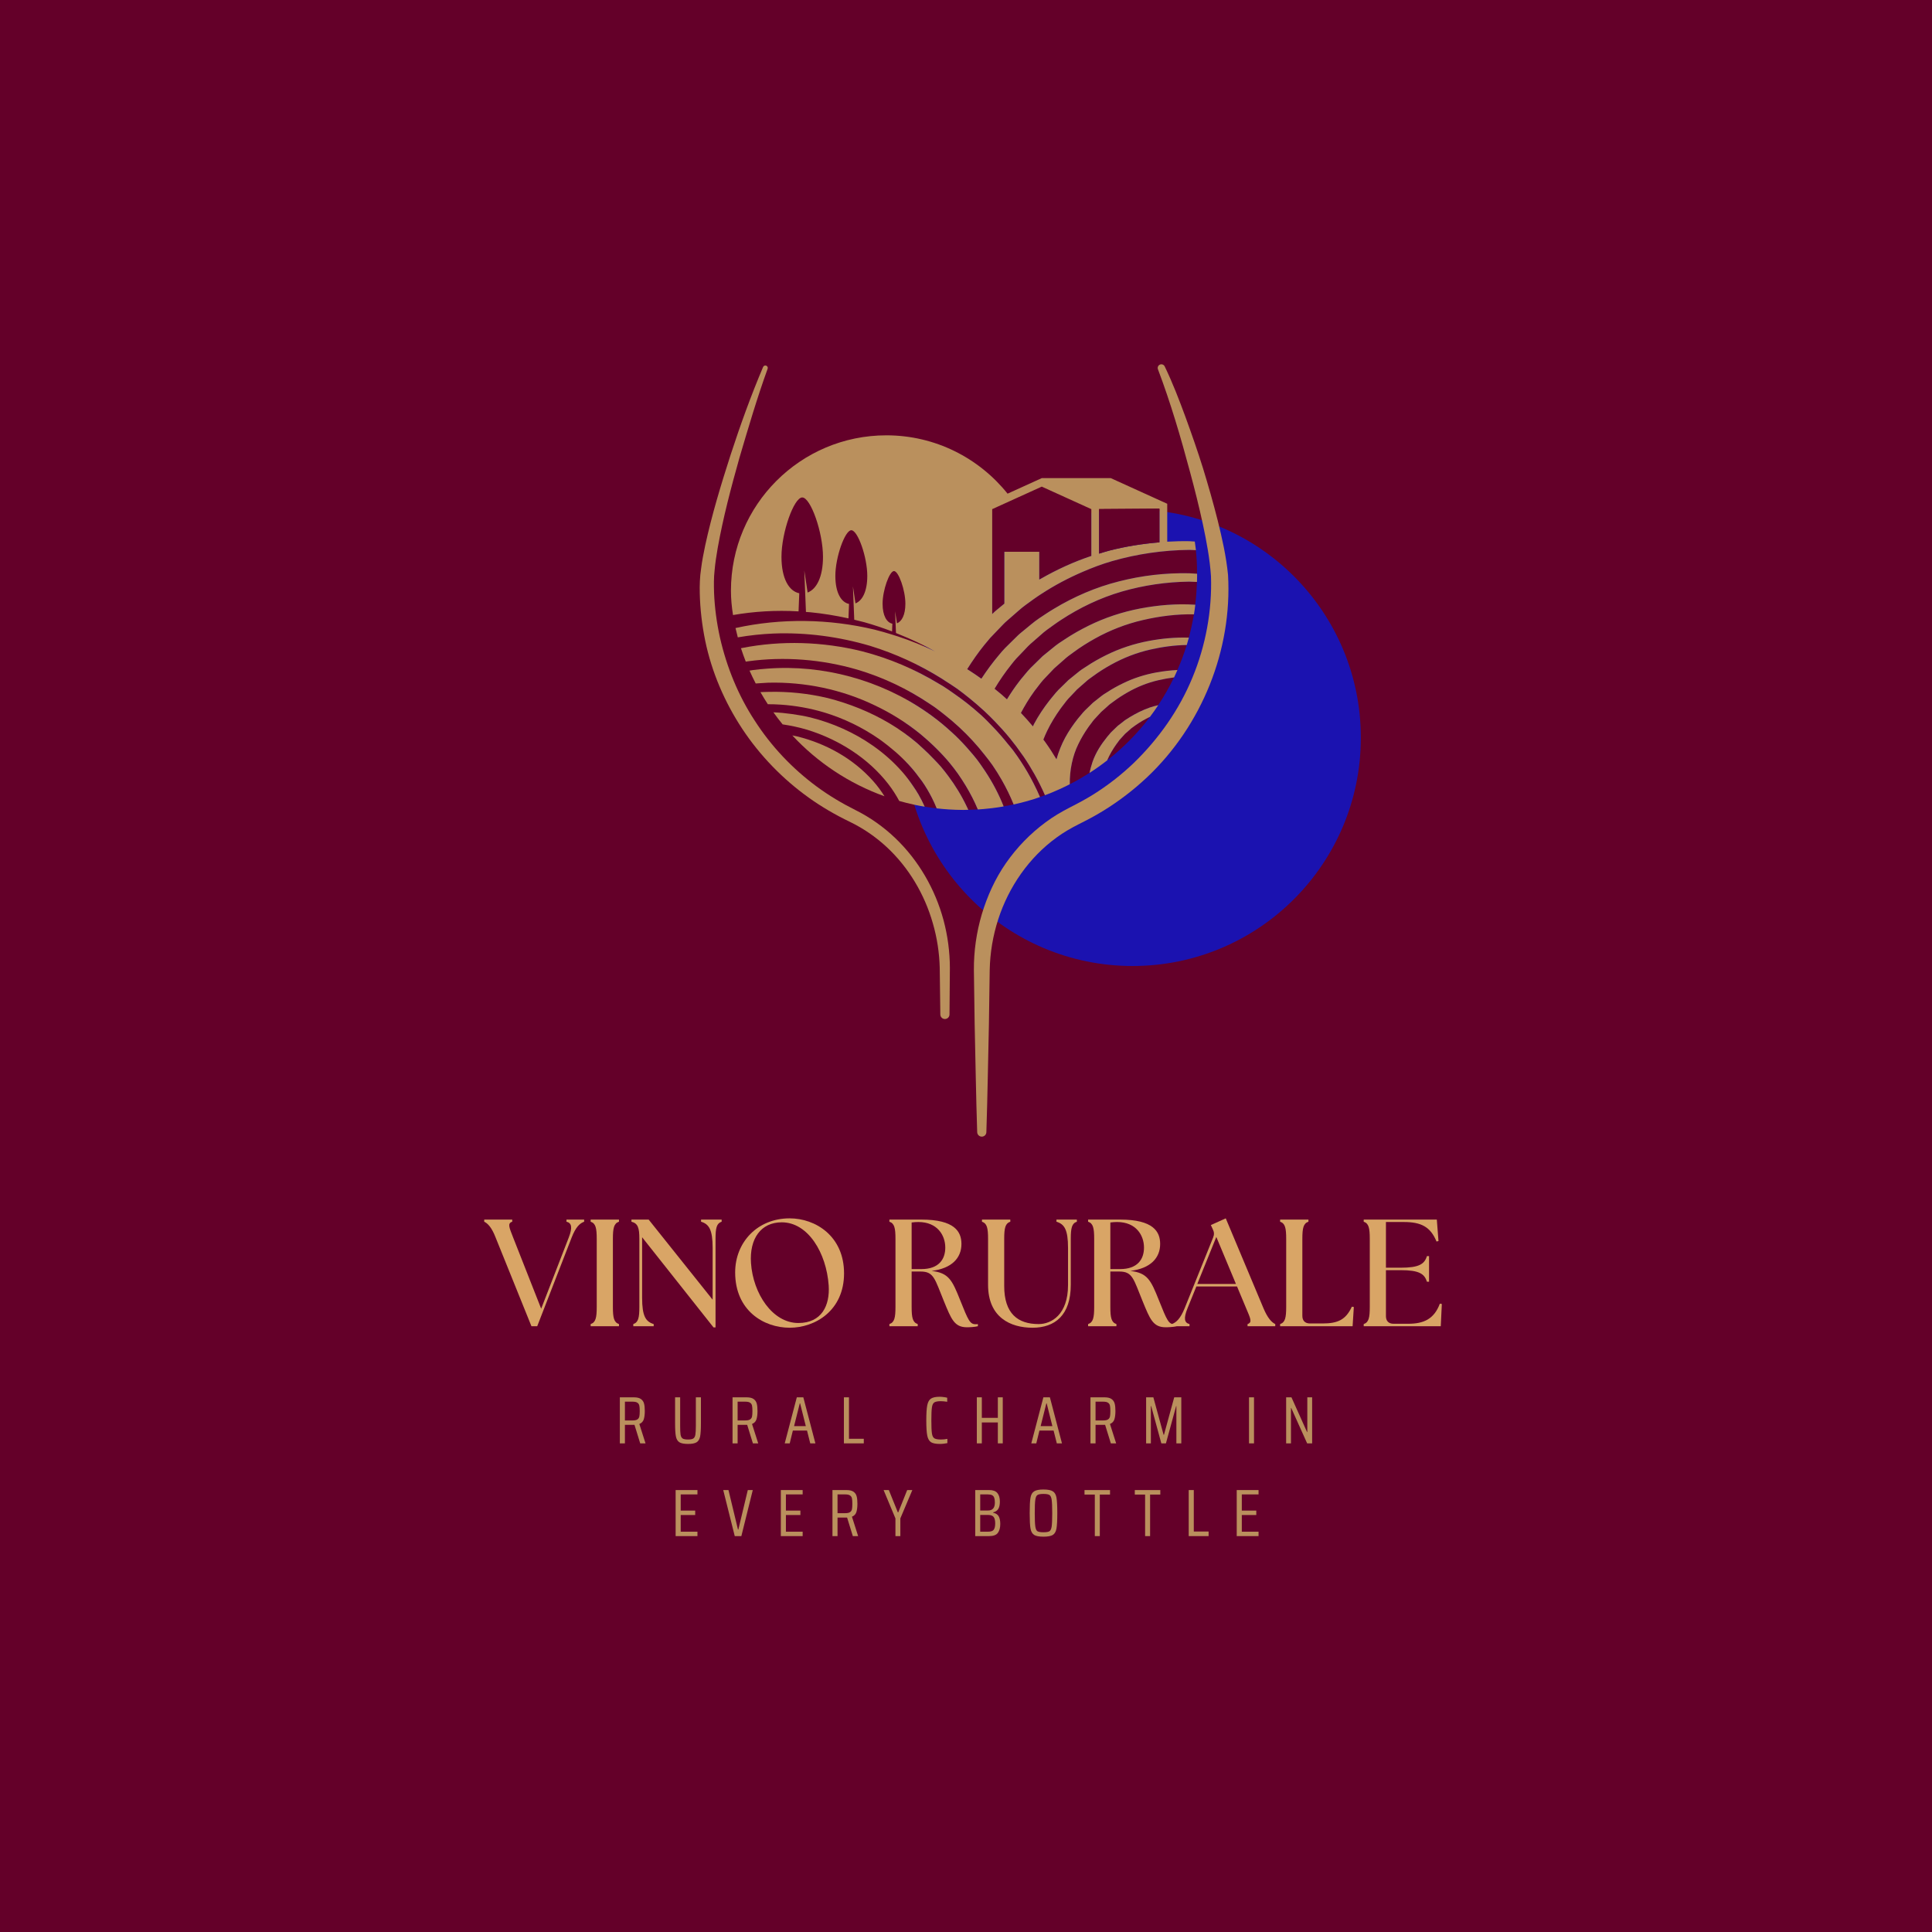<svg xmlns="http://www.w3.org/2000/svg" xmlns:xlink="http://www.w3.org/1999/xlink" width="500" zoomAndPan="magnify" viewBox="0 0 375 375" height="500" preserveAspectRatio="xMidYMid meet" version="1.0"><defs><g/><clipPath id="f4517a363f"><path d="M 175.523 98.887 L 264.137 98.887 L 264.137 187.5 L 175.523 187.5 Z M 175.523 98.887 " clip-rule="nonzero"/></clipPath><clipPath id="1676eb730e"><path d="M 219.828 98.887 C 195.359 98.887 175.523 118.723 175.523 143.191 C 175.523 167.664 195.359 187.5 219.828 187.5 C 244.301 187.5 264.137 167.664 264.137 143.191 C 264.137 118.723 244.301 98.887 219.828 98.887 " clip-rule="nonzero"/></clipPath><clipPath id="26bc005ba9"><path d="M 189 70.621 L 239 70.621 L 239 220.621 L 189 220.621 Z M 189 70.621 " clip-rule="nonzero"/></clipPath><clipPath id="ae071a75dc"><path d="M 135.75 70.621 L 185 70.621 L 185 198 L 135.75 198 Z M 135.75 70.621 " clip-rule="nonzero"/></clipPath></defs><rect x="-37.5" width="450" fill="#ffffff" y="-37.5" height="450" fill-opacity="1"/><rect x="-37.5" width="450" fill="#ffffff" y="-37.5" height="450" fill-opacity="1"/><rect x="-37.5" width="450" fill="#640029" y="-37.5" height="450" fill-opacity="1"/><g clip-path="url(#f4517a363f)"><g clip-path="url(#1676eb730e)"><path fill="#1b12b0" d="M 175.523 98.887 L 264.137 98.887 L 264.137 187.5 L 175.523 187.5 Z M 175.523 98.887 " fill-opacity="1" fill-rule="nonzero"/></g></g><path fill="#640029" d="M 194.301 117.695 L 194.949 117.16 L 194.949 107.102 L 201.719 107.102 L 201.719 112.5 C 201.836 112.434 201.953 112.367 202.07 112.305 C 205.176 110.527 208.438 109.031 211.824 107.906 L 211.824 98.824 L 202.207 94.453 L 196.484 97.051 L 192.586 98.824 L 192.586 119.184 L 192.801 118.973 C 193.27 118.512 193.801 118.125 194.301 117.695 Z M 194.301 117.695 " fill-opacity="1" fill-rule="nonzero"/><path fill="#640029" d="M 212.555 123.934 C 211.102 124.742 209.695 125.621 208.359 126.617 L 207.348 127.355 C 207.02 127.602 206.812 127.793 206.465 128.102 L 204.598 129.746 L 202.48 131.98 C 202.195 132.293 201.91 132.668 201.594 133.082 L 201.094 133.727 C 200.938 133.914 200.809 134.113 200.664 134.301 C 199.727 135.598 198.898 136.977 198.148 138.383 C 198.953 139.227 199.727 140.098 200.477 140.992 C 200.555 140.836 200.609 140.676 200.695 140.523 C 201.559 138.918 202.555 137.414 203.668 135.992 C 203.812 135.809 203.957 135.613 204.109 135.441 L 204.5 134.973 C 204.773 134.641 205.074 134.266 205.438 133.895 L 207.297 132.074 L 207.355 132.016 L 207.383 131.996 L 209.023 130.668 C 209.277 130.465 209.637 130.16 209.949 129.953 L 210.863 129.355 C 212.07 128.547 213.355 127.828 214.66 127.176 C 217.273 125.871 220.098 124.953 222.941 124.414 C 225.52 123.926 228.117 123.684 230.746 123.77 C 231.148 122.289 231.48 120.777 231.734 119.242 C 228.43 119.172 225.059 119.598 221.828 120.348 C 218.562 121.109 215.461 122.316 212.555 123.934 Z M 212.555 123.934 " fill-opacity="1" fill-rule="nonzero"/><path fill="#640029" d="M 217.746 114.824 C 213.535 116.043 209.551 117.957 205.898 120.355 C 205.434 120.664 205.008 120.945 204.562 121.273 L 203.207 122.25 C 202.766 122.574 202.422 122.867 202 123.242 L 200.758 124.332 C 200.676 124.406 200.586 124.48 200.5 124.555 C 200.172 124.84 199.836 125.121 199.531 125.434 L 198.391 126.633 L 197.266 127.812 C 196.934 128.172 196.613 128.574 196.277 129.008 C 195.078 130.5 194.008 132.07 193.035 133.688 C 193.5 134.062 193.965 134.438 194.418 134.828 C 194.762 135.125 195.098 135.438 195.438 135.742 C 196.191 134.516 196.992 133.32 197.875 132.188 C 198.059 131.965 198.227 131.727 198.414 131.52 L 198.895 130.941 C 199.23 130.535 199.598 130.09 200.035 129.641 L 202.301 127.418 L 202.375 127.344 L 202.41 127.316 L 204.402 125.703 C 204.711 125.453 205.156 125.09 205.531 124.84 L 206.641 124.105 C 208.113 123.121 209.676 122.246 211.266 121.457 C 214.449 119.875 217.887 118.754 221.352 118.098 C 224.828 117.449 228.332 117.148 231.883 117.371 C 231.922 117.375 231.957 117.383 231.996 117.387 C 232.172 115.926 232.281 114.453 232.316 112.957 C 231.801 112.938 231.285 112.902 230.77 112.902 C 226.379 112.957 221.957 113.605 217.746 114.824 Z M 217.746 114.824 " fill-opacity="1" fill-rule="nonzero"/><path fill="#640029" d="M 219.758 141.238 C 219.574 141.367 219.48 141.445 219.363 141.566 L 218.375 142.441 L 217.43 143.477 C 217.309 143.594 217.254 143.672 217.129 143.852 C 217.012 144.016 216.867 144.234 216.66 144.473 L 216.723 144.398 C 215.996 145.418 215.371 146.488 214.902 147.586 C 218.027 145.141 220.832 142.301 223.223 139.129 C 222.215 139.609 221.246 140.176 220.324 140.828 C 220.113 140.992 219.914 141.129 219.758 141.238 Z M 219.758 141.238 " fill-opacity="1" fill-rule="nonzero"/><path fill="#640029" d="M 215.629 129.035 C 214.43 129.707 213.266 130.43 212.156 131.254 L 211.316 131.859 C 211.051 132.059 210.879 132.223 210.59 132.477 L 209.043 133.836 L 207.293 135.688 C 207.059 135.941 206.828 136.25 206.57 136.598 L 206.152 137.141 C 206.02 137.297 205.918 137.453 205.801 137.613 C 204.84 138.949 203.973 140.375 203.258 141.84 C 202.977 142.402 202.738 142.988 202.508 143.566 C 202.617 143.719 202.734 143.859 202.84 144.012 C 203.625 145.102 204.352 146.234 205.051 147.387 C 205.469 145.926 206.023 144.496 206.754 143.152 C 207.457 141.879 208.258 140.695 209.148 139.57 C 209.27 139.426 209.391 139.258 209.512 139.129 L 209.805 138.781 C 210.016 138.523 210.262 138.215 210.582 137.902 L 212.043 136.488 L 212.113 136.422 L 212.129 136.41 L 213.418 135.387 C 213.609 135.238 213.914 134.973 214.18 134.809 L 214.906 134.352 C 215.859 133.723 216.887 133.16 217.918 132.656 C 219.988 131.633 222.242 130.926 224.488 130.52 C 225.832 130.281 227.18 130.121 228.531 130.059 C 229.219 128.488 229.828 126.871 230.34 125.215 C 227.98 125.254 225.594 125.574 223.297 126.094 C 220.594 126.703 218.035 127.703 215.629 129.035 Z M 215.629 129.035 " fill-opacity="1" fill-rule="nonzero"/><path fill="#640029" d="M 218.84 134.398 C 217.906 134.938 217.004 135.508 216.141 136.164 L 215.484 136.641 C 215.285 136.785 215.184 136.902 214.941 137.113 L 213.742 138.176 L 212.375 139.656 C 212.215 139.828 212.047 140.059 211.844 140.344 L 211.504 140.789 C 211.402 140.91 211.328 141.027 211.238 141.148 C 210.504 142.195 209.832 143.309 209.289 144.449 C 208.176 146.703 207.602 149.504 207.637 152.223 C 208.953 151.551 210.23 150.812 211.469 150.016 C 211.625 149.293 211.816 148.582 212.062 147.867 C 212.699 146.02 213.762 144.434 214.906 143.008 L 214.961 142.941 L 214.969 142.934 C 215.066 142.84 215.184 142.691 215.34 142.496 C 215.48 142.312 215.715 142.043 215.934 141.859 L 216.84 140.984 L 216.941 140.883 L 216.969 140.863 L 217.984 140.074 C 218.199 139.875 218.477 139.691 218.68 139.57 C 218.887 139.445 219.062 139.348 219.188 139.258 L 219.254 139.207 C 220.488 138.457 221.801 137.797 223.184 137.312 C 223.723 137.129 224.266 136.996 224.809 136.867 C 225.949 135.148 226.977 133.355 227.875 131.484 C 226.844 131.617 225.812 131.805 224.809 132.035 C 222.691 132.535 220.707 133.336 218.84 134.398 Z M 218.84 134.398 " fill-opacity="1" fill-rule="nonzero"/><path fill="#640029" d="M 232.121 106.785 C 231.695 106.773 231.27 106.742 230.844 106.738 C 225.785 106.781 220.691 107.52 215.832 108.922 C 213.895 109.477 212.016 110.191 210.168 110.988 C 207.387 112.184 204.699 113.602 202.164 115.258 C 202.16 115.258 202.156 115.258 202.152 115.262 C 201.617 115.613 201.121 115.941 200.605 116.316 L 199.051 117.438 C 198.086 118.137 197.18 119.016 196.207 119.844 C 195.738 120.27 195.23 120.652 194.793 121.113 L 193.477 122.48 L 192.176 123.844 C 192.059 123.969 191.945 124.125 191.828 124.258 C 191.559 124.574 191.289 124.887 191.016 125.234 C 189.816 126.723 188.734 128.289 187.727 129.891 C 187.859 129.977 188 130.055 188.137 130.141 C 188.93 130.652 189.711 131.184 190.477 131.738 C 191.539 130.125 192.68 128.566 193.906 127.121 C 194.273 126.676 194.664 126.215 195.105 125.762 L 196.34 124.543 L 197.562 123.344 C 197.969 122.941 198.438 122.605 198.871 122.234 L 200.195 121.145 C 200.621 120.789 201.152 120.379 201.629 120.055 L 201.684 120.02 L 203.043 119.117 C 203.512 118.797 204.039 118.477 204.52 118.184 C 208.461 115.805 212.738 113.961 217.195 112.844 C 221.645 111.711 226.207 111.18 230.789 111.27 C 231.309 111.285 231.824 111.34 232.34 111.375 L 232.34 110.977 C 232.348 109.535 232.262 108.141 232.121 106.785 Z M 232.121 106.785 " fill-opacity="1" fill-rule="nonzero"/><path fill="#640029" d="M 156.672 141.641 C 155.121 141.188 153.52 140.84 151.91 140.602 C 152.512 141.336 153.145 142.047 153.793 142.742 C 154.078 142.805 154.367 142.848 154.652 142.914 C 160.242 144.285 165.582 147.176 169.539 151.668 C 170.328 152.555 171.035 153.531 171.68 154.551 C 172.621 154.887 173.578 155.188 174.547 155.461 C 173.926 154.316 173.223 153.207 172.41 152.164 C 168.547 147.184 162.852 143.551 156.672 141.641 Z M 156.672 141.641 " fill-opacity="1" fill-rule="nonzero"/><path fill="#640029" d="M 169.762 122.223 C 170.891 122.504 172.004 122.828 173.113 123.172 C 173.383 123.254 173.656 123.34 173.926 123.426 C 174.066 123.473 174.207 123.512 174.352 123.562 C 176.77 124.363 179.145 125.316 181.453 126.418 C 179.203 125.156 176.84 124.059 174.402 123.078 C 174.234 123.012 174.07 122.941 173.902 122.879 L 173.832 121.07 L 173.734 118.637 L 174.09 120.996 C 175.035 120.633 175.73 119.359 175.73 117.18 C 175.73 114.582 174.414 110.852 173.516 110.852 C 172.637 110.852 171.305 114.582 171.305 117.18 C 171.305 119.551 172.129 120.855 173.203 121.07 L 173.141 122.566 C 171.387 121.906 169.605 121.293 167.77 120.781 L 167.762 120.777 C 167.348 120.668 166.949 120.578 166.539 120.477 C 166.293 120.414 166.043 120.352 165.801 120.293 L 165.684 117.23 L 165.547 113.824 L 166.039 117.125 C 167.359 116.617 168.336 114.832 168.336 111.785 C 168.336 108.145 166.496 102.926 165.234 102.926 C 164 102.926 162.137 108.145 162.137 111.785 C 162.137 115.102 163.293 116.93 164.793 117.23 L 164.68 120.031 C 162.164 119.477 159.707 119.086 157.324 118.852 C 157.02 118.82 156.727 118.805 156.426 118.781 L 156.281 115.152 L 156.109 110.73 L 156.75 115.02 C 158.465 114.359 159.738 112.039 159.738 108.078 C 159.738 103.344 157.348 96.559 155.707 96.559 C 154.102 96.559 151.676 103.344 151.676 108.078 C 151.676 112.395 153.18 114.766 155.133 115.156 L 154.992 118.676 C 150.512 118.41 146.277 118.691 142.273 119.383 C 142.27 119.383 142.262 119.387 142.262 119.387 C 142.289 119.559 142.32 119.73 142.352 119.898 C 142.422 120.301 142.488 120.707 142.57 121.102 C 142.629 121.375 142.699 121.641 142.762 121.914 C 142.766 121.91 142.777 121.91 142.781 121.91 C 151.586 119.961 160.902 120.102 169.762 122.223 Z M 169.762 122.223 " fill-opacity="1" fill-rule="nonzero"/><path fill="#640029" d="M 178.961 151.629 C 178.777 151.367 178.566 151.121 178.375 150.863 C 178.074 150.453 177.773 150.051 177.449 149.656 C 175.977 147.875 174.289 146.258 172.449 144.805 C 171.855 144.34 171.262 143.875 170.641 143.441 C 167.398 141.184 163.754 139.414 159.93 138.273 C 157.215 137.465 154.398 136.965 151.555 136.77 C 150.719 136.711 149.879 136.691 149.039 136.688 C 149.387 137.219 149.75 137.738 150.117 138.254 C 151.324 138.305 152.523 138.422 153.719 138.59 C 154.926 138.762 156.133 138.969 157.32 139.254 C 161.586 140.324 165.719 142.137 169.375 144.691 C 171.492 146.172 173.453 147.895 175.188 149.879 C 175.926 150.727 176.602 151.637 177.238 152.578 C 177.602 153.113 177.961 153.641 178.285 154.203 C 178.723 154.969 179.125 155.762 179.492 156.578 C 179.988 156.66 180.492 156.734 180.996 156.801 C 181.27 156.836 181.543 156.871 181.816 156.902 C 181.539 156.219 181.23 155.539 180.895 154.875 C 180.324 153.758 179.684 152.672 178.961 151.629 Z M 178.961 151.629 " fill-opacity="1" fill-rule="nonzero"/><path fill="#640029" d="M 185.934 150.184 C 185.43 149.477 184.902 148.789 184.355 148.121 C 183.5 147.082 182.578 146.102 181.617 145.152 C 181.117 144.66 180.605 144.176 180.078 143.707 C 179.883 143.531 179.688 143.359 179.488 143.191 C 179.215 142.957 178.941 142.715 178.66 142.484 C 175.965 140.293 172.984 138.422 169.82 136.918 C 163.422 133.824 156.254 132.32 149.082 132.5 C 148.656 132.516 148.23 132.559 147.805 132.582 C 147.43 132.605 147.055 132.621 146.68 132.656 C 146.973 133.223 147.277 133.785 147.598 134.34 C 148.113 134.305 148.633 134.301 149.148 134.289 C 153.02 134.191 156.91 134.598 160.676 135.492 C 164.832 136.562 168.863 138.16 172.598 140.371 C 174.496 141.496 176.305 142.789 178.004 144.227 C 178.07 144.277 178.129 144.34 178.195 144.395 C 178.492 144.652 178.77 144.922 179.059 145.188 C 179.824 145.879 180.566 146.605 181.277 147.359 C 181.727 147.836 182.188 148.297 182.613 148.793 C 183.121 149.391 183.602 150.016 184.074 150.648 C 185.441 152.477 186.652 154.449 187.652 156.555 C 187.75 156.762 187.855 156.969 187.949 157.176 C 188.566 157.164 189.184 157.145 189.789 157.105 C 189.137 155.539 188.359 154.027 187.48 152.562 C 186.996 151.758 186.484 150.957 185.934 150.184 Z M 185.934 150.184 " fill-opacity="1" fill-rule="nonzero"/><path fill="#640029" d="M 192.633 148.496 C 192.168 147.824 191.648 147.191 191.145 146.547 C 190.387 145.57 189.59 144.629 188.75 143.723 C 187.961 142.867 187.141 142.039 186.285 141.246 C 186.191 141.156 186.098 141.074 186.004 140.988 C 185.156 140.211 184.281 139.461 183.375 138.746 C 182.699 138.215 182.027 137.68 181.328 137.184 C 181.051 136.988 180.762 136.812 180.484 136.625 C 176.168 133.715 171.383 131.441 166.363 129.957 C 159.547 127.973 152.258 127.379 145.176 128.352 C 145.035 128.371 144.895 128.391 144.758 128.414 C 144.988 129 145.23 129.586 145.484 130.16 C 145.699 130.129 145.91 130.086 146.125 130.055 C 147.062 129.934 148.004 129.836 148.945 129.773 C 159.738 128.953 170.895 131.965 179.918 138.254 C 180.184 138.438 180.453 138.625 180.711 138.812 C 181.43 139.336 182.137 139.887 182.824 140.453 C 183.445 140.961 184.051 141.492 184.645 142.035 C 184.914 142.281 185.184 142.523 185.449 142.777 C 186.438 143.727 187.379 144.734 188.277 145.785 C 188.742 146.324 189.207 146.863 189.648 147.43 C 190.031 147.926 190.383 148.457 190.746 148.973 C 192.211 151.082 193.477 153.344 194.488 155.73 C 194.602 155.992 194.703 156.254 194.805 156.516 C 195.461 156.402 196.109 156.277 196.754 156.137 C 196.094 154.504 195.32 152.918 194.441 151.379 C 193.875 150.398 193.281 149.434 192.633 148.496 Z M 192.633 148.496 " fill-opacity="1" fill-rule="nonzero"/><path fill="#640029" d="M 198.703 146.902 C 198.617 146.777 198.527 146.66 198.441 146.535 C 197.684 145.438 196.883 144.363 196.031 143.324 C 195.125 142.211 194.16 141.141 193.16 140.102 C 192.484 139.402 191.789 138.715 191.078 138.047 C 191 137.98 190.926 137.914 190.848 137.84 C 189.996 137.059 189.117 136.305 188.215 135.574 C 187.406 134.918 186.59 134.277 185.742 133.664 C 185.703 133.637 185.66 133.613 185.625 133.586 C 184.961 133.109 184.258 132.688 183.574 132.242 C 183.312 132.07 183.059 131.895 182.793 131.727 C 178.484 129.031 173.797 126.883 168.906 125.371 C 162.859 123.59 156.48 122.727 150.121 122.977 C 147.82 123.074 145.523 123.316 143.25 123.711 C 143.234 123.715 143.219 123.719 143.203 123.719 C 143.395 124.422 143.598 125.117 143.82 125.809 C 143.883 125.797 143.945 125.785 144.004 125.773 C 151.664 124.27 159.703 124.527 167.324 126.406 C 172.555 127.75 177.605 129.895 182.266 132.719 C 182.539 132.887 182.82 133.035 183.09 133.207 C 183.777 133.637 184.438 134.109 185.102 134.574 C 186.008 135.203 186.898 135.848 187.766 136.535 C 188.617 137.215 189.453 137.914 190.266 138.648 C 190.324 138.699 190.383 138.742 190.441 138.793 C 191.238 139.527 191.992 140.309 192.742 141.09 C 193.77 142.16 194.746 143.281 195.676 144.445 C 195.992 144.844 196.336 145.215 196.641 145.621 C 197.168 146.328 197.664 147.051 198.148 147.785 C 199.055 149.164 199.887 150.594 200.637 152.066 C 201.074 152.93 201.488 153.801 201.871 154.688 C 202.191 154.578 202.512 154.469 202.828 154.348 C 202.223 152.977 201.551 151.629 200.812 150.312 C 200.152 149.156 199.457 148.012 198.703 146.902 Z M 198.703 146.902 " fill-opacity="1" fill-rule="nonzero"/><path fill="#ba905d" d="M 230.797 111.266 C 226.211 111.18 221.652 111.703 217.203 112.84 C 212.746 113.957 208.465 115.801 204.527 118.184 C 204.043 118.477 203.52 118.797 203.047 119.113 L 201.691 120.016 L 201.637 120.055 C 201.16 120.375 200.625 120.785 200.199 121.141 L 198.875 122.23 C 198.441 122.602 197.977 122.938 197.566 123.34 L 196.344 124.543 L 195.113 125.758 C 194.668 126.211 194.277 126.676 193.914 127.117 C 192.688 128.566 191.543 130.121 190.484 131.734 C 189.715 131.184 188.938 130.648 188.141 130.141 C 188.008 130.051 187.867 129.973 187.73 129.887 C 188.742 128.285 189.816 126.719 191.023 125.23 C 191.297 124.883 191.566 124.57 191.836 124.258 C 191.953 124.121 192.066 123.965 192.184 123.84 L 193.484 122.48 L 194.801 121.109 C 195.238 120.652 195.746 120.266 196.211 119.84 C 197.188 119.016 198.094 118.133 199.055 117.438 L 200.609 116.312 C 201.125 115.938 201.621 115.609 202.16 115.258 C 202.16 115.258 202.164 115.258 202.172 115.254 C 204.703 113.598 207.395 112.18 210.176 110.984 C 212.023 110.188 213.906 109.477 215.84 108.918 C 220.699 107.52 225.785 106.781 230.852 106.734 C 231.277 106.738 231.703 106.77 232.129 106.781 C 232.074 106.262 232.004 105.75 231.926 105.242 C 231.922 105.199 231.914 105.156 231.91 105.113 C 231.566 105.094 231.223 105.055 230.879 105.047 C 229.438 105.02 227.992 105.059 226.559 105.141 L 226.559 97.781 L 215.594 92.801 L 202.211 92.801 L 195.57 95.82 C 190.043 88.922 181.562 84.496 172.039 84.496 C 155.379 84.496 141.875 98 141.875 114.664 C 141.875 116.27 142.035 117.836 142.277 119.379 C 146.285 118.688 150.516 118.406 155 118.668 L 155.137 115.152 C 153.188 114.758 151.684 112.387 151.684 108.074 C 151.684 103.34 154.105 96.555 155.715 96.555 C 157.352 96.555 159.742 103.34 159.742 108.074 C 159.742 112.031 158.473 114.355 156.758 115.012 L 156.113 110.723 L 156.289 115.148 L 156.434 118.777 C 156.734 118.801 157.027 118.816 157.328 118.844 C 159.711 119.078 162.164 119.473 164.688 120.027 L 164.797 117.223 C 163.297 116.922 162.141 115.098 162.141 111.777 C 162.141 108.137 164.008 102.918 165.242 102.918 C 166.5 102.918 168.34 108.137 168.34 111.777 C 168.34 114.824 167.363 116.609 166.043 117.117 L 165.555 113.816 L 165.688 117.223 L 165.809 120.285 C 166.055 120.344 166.301 120.406 166.547 120.469 C 166.953 120.57 167.355 120.66 167.766 120.773 L 167.773 120.777 C 169.613 121.289 171.398 121.898 173.148 122.559 L 173.207 121.062 C 172.137 120.848 171.309 119.543 171.309 117.176 C 171.309 114.574 172.641 110.844 173.523 110.844 C 174.422 110.844 175.734 114.574 175.734 117.176 C 175.734 119.352 175.035 120.625 174.094 120.988 L 173.742 118.633 L 173.836 121.062 L 173.91 122.871 C 174.078 122.938 174.238 123.008 174.406 123.074 C 176.844 124.055 179.211 125.148 181.457 126.414 C 179.148 125.312 176.777 124.359 174.355 123.555 C 174.215 123.508 174.07 123.469 173.93 123.422 C 173.66 123.332 173.391 123.25 173.121 123.164 C 172.012 122.82 170.895 122.496 169.77 122.215 C 160.906 120.094 151.59 119.957 142.781 121.898 C 142.777 121.902 142.766 121.902 142.762 121.902 C 142.898 122.512 143.047 123.113 143.207 123.711 C 143.223 123.707 143.238 123.703 143.254 123.703 C 145.531 123.312 147.832 123.066 150.129 122.969 C 156.488 122.723 162.867 123.582 168.914 125.367 C 173.805 126.879 178.492 129.027 182.801 131.723 C 183.062 131.887 183.316 132.062 183.578 132.234 C 184.266 132.68 184.965 133.105 185.629 133.582 C 185.668 133.609 185.711 133.633 185.75 133.66 C 186.59 134.27 187.414 134.914 188.223 135.57 C 189.121 136.297 190 137.055 190.852 137.836 C 190.926 137.906 191.008 137.969 191.082 138.043 C 191.801 138.707 192.488 139.395 193.168 140.098 C 194.168 141.133 195.129 142.207 196.039 143.32 C 196.887 144.355 197.688 145.43 198.445 146.531 C 198.531 146.652 198.625 146.773 198.707 146.895 C 199.461 148.004 200.16 149.152 200.816 150.316 C 201.551 151.629 202.223 152.977 202.828 154.352 C 203.277 154.188 203.719 154.012 204.156 153.832 C 204.641 153.633 205.121 153.422 205.598 153.207 C 206.285 152.898 206.965 152.57 207.633 152.227 C 207.637 152.223 207.641 152.223 207.645 152.223 C 207.645 152.223 207.645 152.219 207.645 152.219 C 207.609 149.5 208.184 146.699 209.301 144.445 C 209.844 143.309 210.512 142.191 211.25 141.145 C 211.34 141.027 211.406 140.906 211.512 140.785 L 211.852 140.34 C 212.055 140.059 212.223 139.828 212.383 139.652 L 213.754 138.176 L 214.953 137.109 C 215.191 136.898 215.289 136.781 215.496 136.637 L 216.152 136.16 C 217.016 135.504 217.918 134.934 218.848 134.398 C 220.719 133.328 222.703 132.527 224.824 132.035 C 225.828 131.805 226.855 131.617 227.891 131.484 C 228.121 131.012 228.328 130.527 228.543 130.047 C 227.188 130.113 225.844 130.27 224.5 130.508 C 222.254 130.914 220 131.621 217.934 132.645 C 216.898 133.148 215.871 133.711 214.918 134.34 L 214.191 134.797 C 213.93 134.965 213.625 135.227 213.43 135.375 L 212.141 136.395 L 212.125 136.41 L 212.055 136.477 L 210.594 137.891 C 210.273 138.203 210.031 138.512 209.82 138.77 L 209.523 139.117 C 209.402 139.25 209.281 139.414 209.16 139.559 C 208.273 140.688 207.469 141.863 206.766 143.141 C 206.035 144.484 205.477 145.914 205.062 147.375 C 204.367 146.223 203.641 145.09 202.855 144 C 202.746 143.852 202.629 143.707 202.52 143.555 C 202.75 142.973 202.988 142.391 203.27 141.828 C 203.984 140.359 204.852 138.938 205.812 137.602 C 205.93 137.445 206.035 137.285 206.164 137.129 L 206.582 136.586 C 206.84 136.238 207.074 135.934 207.305 135.676 L 209.055 133.824 L 210.602 132.465 C 210.891 132.211 211.059 132.047 211.328 131.848 L 212.168 131.242 C 213.277 130.418 214.438 129.695 215.641 129.023 C 218.047 127.688 220.605 126.688 223.312 126.074 C 225.605 125.551 227.992 125.23 230.352 125.191 C 230.496 124.723 230.629 124.242 230.758 123.766 C 228.129 123.68 225.531 123.922 222.953 124.406 C 220.109 124.945 217.285 125.867 214.672 127.172 C 213.367 127.82 212.082 128.543 210.879 129.352 L 209.961 129.945 C 209.648 130.152 209.285 130.457 209.035 130.66 L 207.395 131.988 L 207.367 132.012 L 207.309 132.07 L 205.449 133.891 C 205.082 134.258 204.781 134.633 204.512 134.965 L 204.121 135.438 C 203.965 135.609 203.824 135.805 203.68 135.984 C 202.566 137.41 201.566 138.91 200.707 140.516 C 200.625 140.668 200.566 140.832 200.488 140.988 C 199.738 140.094 198.969 139.219 198.16 138.379 C 198.91 136.969 199.738 135.594 200.676 134.293 C 200.82 134.102 200.945 133.906 201.105 133.723 L 201.605 133.074 C 201.922 132.656 202.211 132.285 202.492 131.973 L 204.609 129.742 L 206.477 128.098 C 206.824 127.789 207.035 127.594 207.359 127.348 L 208.371 126.609 C 209.707 125.613 211.113 124.738 212.566 123.926 C 215.473 122.312 218.578 121.105 221.844 120.352 C 225.07 119.602 228.445 119.176 231.746 119.242 C 231.848 118.629 231.934 118.004 232.008 117.383 C 231.969 117.379 231.934 117.371 231.895 117.371 C 228.344 117.145 224.84 117.445 221.363 118.094 C 217.898 118.754 214.461 119.875 211.277 121.453 C 209.688 122.242 208.125 123.117 206.652 124.105 L 205.543 124.836 C 205.164 125.086 204.723 125.449 204.414 125.699 L 202.422 127.316 L 202.387 127.344 L 202.312 127.418 L 200.047 129.637 C 199.609 130.086 199.242 130.531 198.906 130.941 L 198.426 131.52 C 198.238 131.727 198.066 131.961 197.891 132.184 C 197.004 133.316 196.203 134.512 195.449 135.738 C 195.109 135.434 194.773 135.121 194.43 134.824 C 193.977 134.438 193.512 134.059 193.047 133.684 C 194.02 132.066 195.09 130.5 196.289 129.004 C 196.625 128.574 196.949 128.168 197.277 127.809 L 198.406 126.629 L 199.543 125.434 C 199.848 125.117 200.184 124.84 200.512 124.555 C 200.598 124.48 200.688 124.406 200.77 124.328 L 202.012 123.242 C 202.43 122.863 202.777 122.57 203.219 122.246 L 204.574 121.27 C 205.023 120.941 205.445 120.66 205.91 120.352 C 209.562 117.953 213.547 116.043 217.758 114.82 C 221.973 113.602 226.395 112.953 230.785 112.898 C 231.301 112.902 231.816 112.938 232.332 112.953 C 232.34 112.582 232.359 112.215 232.359 111.84 L 232.359 111.367 C 231.828 111.336 231.316 111.285 230.797 111.266 Z M 202.207 94.453 L 211.828 98.824 L 211.828 107.906 C 208.438 109.035 205.176 110.531 202.074 112.305 C 201.957 112.367 201.836 112.434 201.719 112.5 L 201.719 107.102 L 194.949 107.102 L 194.949 117.16 L 194.301 117.695 C 193.801 118.125 193.27 118.516 192.801 118.973 L 192.586 119.188 L 192.586 98.824 L 196.484 97.051 Z M 215.277 106.883 C 214.625 107.051 213.984 107.266 213.336 107.461 L 213.336 98.812 L 224.988 98.727 L 225.047 98.75 L 225.047 105.27 C 221.754 105.539 218.488 106.055 215.277 106.883 Z M 215.277 106.883 " fill-opacity="1" fill-rule="nonzero"/><path fill="#ba905d" d="M 219.254 139.219 L 219.188 139.266 C 219.062 139.352 218.887 139.453 218.68 139.582 C 218.477 139.699 218.199 139.883 217.984 140.086 L 216.969 140.871 L 216.941 140.895 L 216.84 140.992 L 215.934 141.867 C 215.715 142.051 215.48 142.32 215.34 142.504 C 215.184 142.699 215.066 142.848 214.969 142.941 L 214.961 142.949 L 214.906 143.016 C 213.758 144.441 212.699 146.031 212.062 147.875 C 211.816 148.586 211.625 149.305 211.469 150.027 C 212.648 149.27 213.793 148.457 214.898 147.59 C 215.367 146.496 215.988 145.422 216.719 144.406 L 216.656 144.48 C 216.863 144.238 217.008 144.02 217.125 143.855 C 217.25 143.68 217.305 143.598 217.426 143.484 L 218.371 142.445 L 219.363 141.57 C 219.473 141.453 219.57 141.375 219.754 141.246 C 219.91 141.133 220.113 141 220.32 140.832 C 221.242 140.176 222.215 139.613 223.219 139.129 C 223.773 138.395 224.305 137.645 224.812 136.875 C 224.27 137.004 223.723 137.137 223.188 137.324 C 221.801 137.801 220.492 138.465 219.254 139.219 Z M 219.254 139.219 " fill-opacity="1" fill-rule="nonzero"/><path fill="#ba905d" d="M 198.145 147.789 C 197.66 147.055 197.16 146.328 196.637 145.629 C 196.336 145.219 195.992 144.852 195.672 144.453 C 194.742 143.285 193.77 142.168 192.742 141.098 C 191.988 140.316 191.238 139.531 190.438 138.801 C 190.383 138.75 190.32 138.703 190.266 138.652 C 189.453 137.918 188.617 137.219 187.762 136.539 C 186.898 135.855 186.004 135.211 185.098 134.578 C 184.434 134.113 183.773 133.645 183.086 133.211 C 182.816 133.043 182.535 132.891 182.262 132.727 C 177.605 129.898 172.551 127.754 167.32 126.414 C 159.699 124.531 151.664 124.273 144.004 125.781 C 143.941 125.793 143.879 125.801 143.82 125.816 C 144.105 126.695 144.418 127.562 144.754 128.422 C 144.891 128.398 145.031 128.379 145.172 128.359 C 152.254 127.387 159.543 127.984 166.359 129.965 C 171.383 131.449 176.168 133.723 180.48 136.633 C 180.762 136.82 181.047 137 181.324 137.195 C 182.027 137.688 182.695 138.227 183.371 138.758 C 184.277 139.469 185.152 140.219 186 140.996 C 186.094 141.082 186.191 141.168 186.281 141.254 C 187.137 142.047 187.957 142.875 188.746 143.73 C 189.586 144.637 190.383 145.578 191.145 146.555 C 191.645 147.199 192.164 147.832 192.629 148.508 C 193.273 149.441 193.871 150.406 194.434 151.391 C 195.312 152.93 196.09 154.516 196.75 156.148 C 197.039 156.086 197.32 156.02 197.609 155.949 C 198.652 155.699 199.684 155.422 200.699 155.098 C 201.09 154.977 201.477 154.84 201.863 154.703 C 201.484 153.816 201.074 152.941 200.633 152.082 C 199.879 150.598 199.051 149.164 198.145 147.789 Z M 198.145 147.789 " fill-opacity="1" fill-rule="nonzero"/><path fill="#ba905d" d="M 190.742 148.98 C 190.383 148.461 190.031 147.934 189.645 147.438 C 189.207 146.867 188.738 146.328 188.273 145.789 C 187.375 144.742 186.438 143.734 185.445 142.781 C 185.184 142.527 184.91 142.289 184.641 142.043 C 184.047 141.5 183.445 140.969 182.824 140.457 C 182.133 139.891 181.43 139.344 180.711 138.82 C 180.449 138.629 180.18 138.445 179.914 138.258 C 170.895 131.973 159.734 128.957 148.941 129.781 C 148 129.844 147.059 129.938 146.121 130.062 C 145.91 130.09 145.695 130.133 145.484 130.168 C 145.859 131.012 146.258 131.844 146.684 132.664 C 147.059 132.629 147.434 132.617 147.809 132.59 C 148.234 132.566 148.66 132.523 149.086 132.512 C 156.254 132.328 163.422 133.832 169.824 136.926 C 172.988 138.426 175.969 140.301 178.664 142.492 C 178.945 142.723 179.215 142.965 179.492 143.203 C 179.691 143.375 179.883 143.543 180.078 143.715 C 180.605 144.188 181.117 144.668 181.621 145.164 C 182.578 146.109 183.504 147.09 184.359 148.129 C 184.91 148.797 185.438 149.484 185.938 150.191 C 186.484 150.969 186.996 151.766 187.484 152.574 C 188.367 154.039 189.145 155.555 189.797 157.117 C 190.059 157.102 190.32 157.078 190.586 157.059 C 191.922 156.953 193.246 156.793 194.547 156.574 C 194.633 156.559 194.719 156.543 194.805 156.527 C 194.703 156.27 194.602 156.004 194.488 155.742 C 193.473 153.352 192.207 151.086 190.742 148.98 Z M 190.742 148.98 " fill-opacity="1" fill-rule="nonzero"/><path fill="#ba905d" d="M 184.078 150.648 C 183.609 150.016 183.121 149.398 182.617 148.797 C 182.191 148.301 181.73 147.836 181.281 147.363 C 180.566 146.609 179.832 145.887 179.062 145.191 C 178.773 144.926 178.492 144.652 178.195 144.398 C 178.133 144.344 178.074 144.281 178.008 144.227 C 176.309 142.793 174.496 141.5 172.602 140.375 C 168.867 138.164 164.836 136.562 160.68 135.496 C 156.914 134.602 153.02 134.191 149.152 134.293 C 148.633 134.305 148.117 134.309 147.602 134.344 C 148.055 135.141 148.531 135.918 149.035 136.688 C 149.875 136.691 150.715 136.707 151.551 136.77 C 154.395 136.965 157.211 137.461 159.926 138.273 C 163.75 139.414 167.395 141.188 170.637 143.441 C 171.258 143.875 171.855 144.34 172.445 144.805 C 174.285 146.258 175.977 147.875 177.445 149.656 C 177.77 150.047 178.07 150.453 178.371 150.863 C 178.562 151.121 178.773 151.363 178.957 151.629 C 179.684 152.668 180.324 153.758 180.891 154.875 C 181.227 155.539 181.535 156.219 181.809 156.902 C 182.574 156.992 183.34 157.059 184.113 157.109 C 185.062 157.168 186.02 157.207 186.98 157.207 C 187.23 157.207 187.48 157.191 187.727 157.188 C 187.805 157.188 187.879 157.188 187.949 157.184 C 187.855 156.973 187.75 156.766 187.652 156.559 C 186.656 154.453 185.441 152.48 184.078 150.648 Z M 184.078 150.648 " fill-opacity="1" fill-rule="nonzero"/><path fill="#ba905d" d="M 177.238 152.582 C 176.598 151.641 175.926 150.727 175.184 149.883 C 173.453 147.898 171.492 146.172 169.371 144.695 C 165.715 142.141 161.582 140.328 157.316 139.258 C 156.129 138.973 154.926 138.766 153.715 138.594 C 152.52 138.426 151.32 138.309 150.117 138.258 C 150.688 139.059 151.281 139.844 151.906 140.602 C 153.52 140.836 155.117 141.188 156.668 141.641 C 162.848 143.551 168.547 147.184 172.406 152.168 C 173.219 153.211 173.926 154.324 174.543 155.465 C 175.457 155.727 176.379 155.961 177.316 156.164 C 177.672 156.242 178.027 156.312 178.387 156.383 C 178.754 156.453 179.121 156.516 179.484 156.578 C 179.121 155.766 178.723 154.969 178.277 154.203 C 177.961 153.645 177.602 153.113 177.238 152.582 Z M 177.238 152.582 " fill-opacity="1" fill-rule="nonzero"/><path fill="#ba905d" d="M 154.648 142.918 C 154.363 142.852 154.074 142.805 153.789 142.746 C 158.68 147.996 164.793 152.086 171.68 154.555 C 171.035 153.535 170.328 152.559 169.539 151.672 C 165.578 147.18 160.242 144.289 154.648 142.918 Z M 154.648 142.918 " fill-opacity="1" fill-rule="nonzero"/><path fill="#640029" d="M 215.277 106.883 C 214.625 107.051 213.984 107.266 213.336 107.461 L 213.336 98.812 L 224.988 98.727 L 225.047 98.75 L 225.047 105.27 C 221.754 105.539 218.488 106.055 215.277 106.883 Z M 215.277 106.883 " fill-opacity="1" fill-rule="nonzero"/><g clip-path="url(#26bc005ba9)"><path fill="#ba905d" d="M 189.672 219.762 C 189.441 212.766 189.344 205.773 189.18 198.773 L 189.031 188.277 C 189.008 184.629 189.527 180.969 190.566 177.457 C 191.621 173.953 193.148 170.559 195.258 167.527 C 197.367 164.5 199.965 161.805 202.949 159.609 C 204.434 158.496 206.039 157.559 207.688 156.711 C 209.227 155.93 210.688 155.152 212.125 154.258 C 214.984 152.48 217.652 150.398 220.086 148.07 C 224.91 143.387 228.875 137.785 231.441 131.543 C 234.023 125.352 235.281 118.469 235.051 111.844 C 234.836 108.527 234.191 105.102 233.473 101.727 C 232.738 98.34 231.895 94.969 230.984 91.609 C 229.188 84.895 227.211 78.164 224.766 71.703 L 224.754 71.676 C 224.613 71.309 224.801 70.898 225.168 70.758 C 225.516 70.625 225.902 70.785 226.066 71.113 C 227.609 74.32 228.871 77.594 230.086 80.898 C 231.289 84.199 232.449 87.516 233.5 90.875 C 234.531 94.238 235.5 97.625 236.363 101.051 C 237.211 104.488 237.996 107.93 238.363 111.594 C 239.195 126.176 233.27 140.805 222.703 150.812 C 220.062 153.305 217.172 155.523 214.074 157.418 C 212.539 158.367 210.902 159.219 209.316 160.012 C 207.852 160.758 206.422 161.574 205.098 162.551 C 199.762 166.414 195.801 172.109 193.754 178.441 C 192.727 181.613 192.168 184.941 192.102 188.285 L 191.949 198.773 C 191.785 205.77 191.684 212.762 191.453 219.762 C 191.441 220.254 191.027 220.637 190.539 220.621 C 190.062 220.605 189.691 220.227 189.672 219.762 Z M 189.672 219.762 " fill-opacity="1" fill-rule="nonzero"/></g><g clip-path="url(#ae071a75dc)"><path fill="#ba905d" d="M 148.992 71.586 C 146.949 77.242 145.242 83.039 143.539 88.816 C 141.902 94.609 140.363 100.449 139.312 106.32 C 139.066 107.785 138.824 109.258 138.703 110.707 C 138.535 112.176 138.559 113.539 138.598 115.039 C 138.715 117.977 139.113 120.895 139.746 123.758 C 141.047 129.469 143.281 134.98 146.504 139.891 C 149.676 144.828 153.777 149.164 158.512 152.66 C 160.887 154.41 163.402 155.914 166.062 157.242 C 168.879 158.648 171.477 160.484 173.746 162.648 C 178.297 166.98 181.523 172.602 183.141 178.609 C 183.945 181.617 184.359 184.727 184.371 187.832 L 184.297 196.91 C 184.293 197.402 183.891 197.793 183.398 197.789 C 182.914 197.789 182.523 197.391 182.516 196.91 L 182.402 187.859 C 182.328 184.926 181.879 182.004 181.059 179.191 C 179.453 173.562 176.363 168.355 172.094 164.402 C 169.965 162.426 167.547 160.77 164.938 159.508 C 162.176 158.18 159.465 156.609 156.949 154.805 C 151.91 151.191 147.512 146.664 144.078 141.477 C 140.656 136.293 138.148 130.469 136.883 124.375 C 136.262 121.328 135.891 118.227 135.824 115.125 C 135.785 113.605 135.84 111.941 136.078 110.41 C 136.266 108.855 136.574 107.352 136.883 105.848 C 138.184 99.859 139.953 94.055 141.809 88.285 C 143.691 82.523 145.742 76.824 148.117 71.23 C 148.219 70.992 148.5 70.875 148.738 70.98 C 148.969 71.078 149.086 71.34 149 71.57 Z M 148.992 71.586 " fill-opacity="1" fill-rule="nonzero"/></g><g fill="#d9a566" fill-opacity="1"><g transform="translate(94.104, 257.415)"><g><path d="M 2.098 -17.207 L 9.047 0 L 10.172 0 L 16.852 -17.207 C 17.621 -19.188 18.391 -19.957 19.277 -20.281 L 19.277 -20.695 L 15.848 -20.695 L 15.848 -20.281 C 16.852 -20.047 17.059 -19.188 16.289 -17.207 L 10.938 -3.398 L 5.5 -17.207 C 4.73 -19.188 4.348 -19.957 5.32 -20.281 L 5.32 -20.695 L -0.117 -20.695 L -0.117 -20.281 C 0.562 -19.957 1.332 -19.188 2.098 -17.207 Z M 2.098 -17.207 "/></g></g></g><g fill="#d9a566" fill-opacity="1"><g transform="translate(113.255, 257.415)"><g><path d="M 1.391 0 L 6.887 0 L 6.887 -0.414 C 5.914 -0.738 5.707 -1.625 5.707 -3.754 L 5.707 -16.941 C 5.707 -19.07 5.914 -19.957 6.887 -20.281 L 6.887 -20.695 L 1.391 -20.695 L 1.391 -20.281 C 2.363 -19.957 2.57 -19.07 2.57 -16.941 L 2.57 -3.754 C 2.57 -1.625 2.363 -0.738 1.391 -0.414 Z M 1.391 0 "/></g></g></g><g fill="#d9a566" fill-opacity="1"><g transform="translate(121.53, 257.415)"><g><path d="M 16.969 0.238 L 17.355 0.238 L 17.355 -16.941 C 17.355 -19.07 17.562 -19.957 18.539 -20.281 L 18.539 -20.695 L 14.547 -20.695 L 14.547 -20.281 C 16.082 -19.809 16.793 -18.773 16.793 -15.168 L 16.793 -5.145 L 4.375 -20.695 L 1.035 -20.695 L 1.035 -20.281 C 2.305 -19.957 2.57 -19.07 2.57 -16.941 L 2.57 -3.754 C 2.57 -1.625 2.363 -0.738 1.391 -0.414 L 1.391 0 L 5.352 0 L 5.352 -0.414 C 3.812 -0.887 3.105 -1.922 3.105 -5.527 L 3.105 -17.266 Z M 16.969 0.238 "/></g></g></g><g fill="#d9a566" fill-opacity="1"><g transform="translate(141.096, 257.415)"><g><path d="M 12.18 0.297 C 17.148 0.297 22.734 -3.047 22.734 -10.258 C 22.734 -17.504 17.176 -20.934 12.18 -20.934 C 5.914 -20.934 1.598 -16.289 1.598 -10.438 C 1.598 -3.016 7.156 0.297 12.18 0.297 Z M 4.672 -12.238 C 4.348 -17.031 6.621 -20.164 10.645 -20.164 C 15.758 -20.164 19.305 -14.223 19.75 -7.922 C 20.016 -4.02 18.391 -0.621 13.867 -0.621 C 8.84 -0.621 5.086 -6.328 4.672 -12.238 Z M 4.672 -12.238 "/></g></g></g><g fill="#d9a566" fill-opacity="1"><g transform="translate(165.33, 257.415)"><g/></g></g><g fill="#d9a566" fill-opacity="1"><g transform="translate(171.241, 257.415)"><g><path d="M 16.438 0.207 C 16.941 0.207 17.887 0.176 18.566 0 L 18.566 -0.414 C 18.418 -0.383 18.27 -0.383 18.125 -0.383 C 17.031 -0.383 16.703 -1.094 15.137 -5.027 C 13.57 -8.957 12.918 -10.348 9.578 -10.73 C 13.512 -11.207 15.375 -13.246 15.375 -15.965 C 15.375 -18.359 14.043 -20.695 7.598 -20.695 L 1.391 -20.695 L 1.391 -20.281 C 2.363 -19.957 2.57 -19.07 2.57 -16.941 L 2.57 -3.754 C 2.57 -1.625 2.363 -0.738 1.391 -0.414 L 1.391 0 L 6.887 0 L 6.887 -0.414 C 5.914 -0.738 5.707 -1.625 5.707 -3.754 L 5.707 -10.613 L 7.449 -10.613 C 10.051 -10.613 10.199 -9.164 11.973 -4.848 C 13.395 -1.391 13.984 0.207 16.438 0.207 Z M 5.707 -11.086 L 5.707 -20.133 C 6.148 -20.191 6.594 -20.223 7.008 -20.223 C 10.703 -20.223 12.238 -17.648 12.238 -15.254 C 12.238 -12.98 10.969 -11.086 7.598 -11.086 Z M 5.707 -11.086 "/></g></g></g><g fill="#d9a566" fill-opacity="1"><g transform="translate(189.506, 257.415)"><g><path d="M 10.91 0.297 C 15.227 0.297 18.332 -2.098 18.332 -8.043 L 18.332 -16.941 C 18.332 -19.07 18.539 -19.957 19.512 -20.281 L 19.512 -20.695 L 15.551 -20.695 L 15.551 -20.281 C 17.09 -19.809 17.797 -18.773 17.797 -15.168 L 17.797 -7.984 C 17.797 -2.246 14.574 -0.414 12.094 -0.414 C 8.07 -0.414 5.41 -2.426 5.41 -7.805 L 5.41 -16.941 C 5.41 -19.07 5.617 -19.957 6.594 -20.281 L 6.594 -20.695 L 1.094 -20.695 L 1.094 -20.281 C 2.07 -19.957 2.277 -19.07 2.277 -16.941 L 2.277 -8.043 C 2.277 -1.684 6.652 0.297 10.91 0.297 Z M 10.91 0.297 "/></g></g></g><g fill="#d9a566" fill-opacity="1"><g transform="translate(209.81, 257.415)"><g><path d="M 16.438 0.207 C 16.941 0.207 17.887 0.176 18.566 0 L 18.566 -0.414 C 18.418 -0.383 18.27 -0.383 18.125 -0.383 C 17.031 -0.383 16.703 -1.094 15.137 -5.027 C 13.57 -8.957 12.918 -10.348 9.578 -10.73 C 13.512 -11.207 15.375 -13.246 15.375 -15.965 C 15.375 -18.359 14.043 -20.695 7.598 -20.695 L 1.391 -20.695 L 1.391 -20.281 C 2.363 -19.957 2.57 -19.07 2.57 -16.941 L 2.57 -3.754 C 2.57 -1.625 2.363 -0.738 1.391 -0.414 L 1.391 0 L 6.887 0 L 6.887 -0.414 C 5.914 -0.738 5.707 -1.625 5.707 -3.754 L 5.707 -10.613 L 7.449 -10.613 C 10.051 -10.613 10.199 -9.164 11.973 -4.848 C 13.395 -1.391 13.984 0.207 16.438 0.207 Z M 5.707 -11.086 L 5.707 -20.133 C 6.148 -20.191 6.594 -20.223 7.008 -20.223 C 10.703 -20.223 12.238 -17.648 12.238 -15.254 C 12.238 -12.98 10.969 -11.086 7.598 -11.086 Z M 5.707 -11.086 "/></g></g></g><g fill="#d9a566" fill-opacity="1"><g transform="translate(228.075, 257.415)"><g><path d="M -0.621 0 L 2.809 0 L 2.809 -0.414 C 1.805 -0.652 1.625 -1.508 2.426 -3.488 L 4.141 -7.715 L 12.031 -7.715 L 13.809 -3.461 C 14.633 -1.508 15.047 -0.738 14.074 -0.414 L 14.074 0 L 19.453 0 L 19.453 -0.414 C 18.773 -0.738 18.004 -1.508 17.176 -3.461 L 9.844 -20.934 L 6.949 -19.633 L 7.332 -18.805 C 7.598 -18.27 7.629 -17.797 7.391 -17.207 L 1.863 -3.488 C 1.062 -1.508 0.266 -0.738 -0.621 -0.414 Z M 4.316 -8.191 L 8.012 -17.324 L 11.824 -8.191 Z M 4.316 -8.191 "/></g></g></g><g fill="#d9a566" fill-opacity="1"><g transform="translate(247.079, 257.415)"><g><path d="M 1.391 0 L 15.461 0 L 15.699 -3.727 L 15.316 -3.785 C 14.133 -1.242 12.594 -0.531 9.609 -0.531 L 7.184 -0.531 C 6.238 -0.531 5.707 -1.062 5.707 -2.012 L 5.707 -16.941 C 5.707 -19.07 5.914 -19.957 6.887 -20.281 L 6.887 -20.695 L 1.391 -20.695 L 1.391 -20.281 C 2.363 -19.957 2.57 -19.07 2.57 -16.941 L 2.57 -3.754 C 2.57 -1.625 2.363 -0.738 1.391 -0.414 Z M 1.391 0 "/></g></g></g><g fill="#d9a566" fill-opacity="1"><g transform="translate(263.304, 257.415)"><g><path d="M 1.391 0 L 16.348 0 L 16.555 -4.316 L 16.172 -4.375 C 15.047 -1.359 13.008 -0.473 10.023 -0.473 L 7.184 -0.473 C 6.238 -0.473 5.707 -1.004 5.707 -1.953 L 5.707 -10.879 L 8.543 -10.879 C 12.152 -10.879 13.188 -10.172 13.66 -8.633 L 14.074 -8.633 L 14.074 -13.602 L 13.66 -13.602 C 13.188 -12.062 12.152 -11.352 8.543 -11.352 L 5.707 -11.352 L 5.707 -20.223 L 9.164 -20.223 C 12.477 -20.223 14.34 -19.336 15.523 -16.438 L 15.906 -16.527 L 15.582 -20.695 L 1.391 -20.695 L 1.391 -20.281 C 2.363 -19.957 2.57 -19.07 2.57 -16.941 L 2.57 -3.754 C 2.57 -1.625 2.363 -0.738 1.391 -0.414 Z M 1.391 0 "/></g></g></g><g fill="#ba905d" fill-opacity="1"><g transform="translate(119.405, 280.158)"><g><path d="M 4.859 0 L 3.75 -3.594 L 1.891 -3.594 L 1.891 0 L 0.906 0 L 0.906 -8.938 L 3.641 -8.938 C 4.254 -8.938 4.711 -8.82 5.016 -8.594 C 5.316 -8.375 5.516 -8.078 5.609 -7.703 C 5.703 -7.336 5.75 -6.859 5.75 -6.266 C 5.75 -5.617 5.68 -5.082 5.547 -4.656 C 5.41 -4.238 5.125 -3.941 4.688 -3.766 L 5.891 0 Z M 3.391 -4.453 C 3.797 -4.453 4.098 -4.516 4.297 -4.641 C 4.504 -4.773 4.633 -4.961 4.688 -5.203 C 4.738 -5.453 4.766 -5.805 4.766 -6.266 C 4.766 -6.734 4.738 -7.086 4.688 -7.328 C 4.633 -7.578 4.508 -7.766 4.312 -7.891 C 4.125 -8.023 3.82 -8.094 3.406 -8.094 L 1.891 -8.094 L 1.891 -4.453 Z M 3.391 -4.453 "/></g></g></g><g fill="#ba905d" fill-opacity="1"><g transform="translate(130.206, 280.158)"><g><path d="M 5.844 -8.938 L 5.844 -3.891 C 5.844 -2.723 5.789 -1.875 5.688 -1.344 C 5.582 -0.82 5.359 -0.445 5.016 -0.219 C 4.672 0 4.113 0.109 3.344 0.109 C 2.57 0.109 2.008 0 1.656 -0.219 C 1.312 -0.445 1.086 -0.828 0.984 -1.359 C 0.879 -1.891 0.828 -2.734 0.828 -3.891 L 0.828 -8.938 L 1.812 -8.938 L 1.812 -3.438 C 1.812 -2.613 1.836 -2.031 1.891 -1.688 C 1.953 -1.344 2.082 -1.098 2.281 -0.953 C 2.488 -0.816 2.844 -0.75 3.344 -0.75 C 3.832 -0.75 4.176 -0.816 4.375 -0.953 C 4.582 -1.098 4.711 -1.344 4.766 -1.688 C 4.828 -2.031 4.859 -2.613 4.859 -3.438 L 4.859 -8.938 Z M 5.844 -8.938 "/></g></g></g><g fill="#ba905d" fill-opacity="1"><g transform="translate(141.28, 280.158)"><g><path d="M 4.859 0 L 3.75 -3.594 L 1.891 -3.594 L 1.891 0 L 0.906 0 L 0.906 -8.938 L 3.641 -8.938 C 4.254 -8.938 4.711 -8.82 5.016 -8.594 C 5.316 -8.375 5.516 -8.078 5.609 -7.703 C 5.703 -7.336 5.75 -6.859 5.75 -6.266 C 5.75 -5.617 5.68 -5.082 5.547 -4.656 C 5.41 -4.238 5.125 -3.941 4.688 -3.766 L 5.891 0 Z M 3.391 -4.453 C 3.797 -4.453 4.098 -4.516 4.297 -4.641 C 4.504 -4.773 4.633 -4.961 4.688 -5.203 C 4.738 -5.453 4.766 -5.805 4.766 -6.266 C 4.766 -6.734 4.738 -7.086 4.688 -7.328 C 4.633 -7.578 4.508 -7.766 4.312 -7.891 C 4.125 -8.023 3.82 -8.094 3.406 -8.094 L 1.891 -8.094 L 1.891 -4.453 Z M 3.391 -4.453 "/></g></g></g><g fill="#ba905d" fill-opacity="1"><g transform="translate(152.081, 280.158)"><g><path d="M 5.188 0 L 4.562 -2.484 L 1.812 -2.484 L 1.203 0 L 0.234 0 L 2.578 -8.938 L 3.844 -8.938 L 6.188 0 Z M 3.219 -7.766 L 3.156 -7.766 L 2.047 -3.344 L 4.328 -3.344 Z M 3.219 -7.766 "/></g></g></g><g fill="#ba905d" fill-opacity="1"><g transform="translate(162.895, 280.158)"><g><path d="M 0.906 0 L 0.906 -8.938 L 1.891 -8.938 L 1.891 -0.891 L 4.766 -0.891 L 4.766 0 Z M 0.906 0 "/></g></g></g><g fill="#ba905d" fill-opacity="1"><g transform="translate(172.215, 280.158)"><g/></g></g><g fill="#ba905d" fill-opacity="1"><g transform="translate(179.104, 280.158)"><g><path d="M 4.781 -0.047 C 4.594 -0.004 4.359 0.031 4.078 0.062 C 3.805 0.094 3.551 0.109 3.312 0.109 C 2.531 0.109 1.957 -0.004 1.594 -0.234 C 1.238 -0.473 1 -0.898 0.875 -1.516 C 0.75 -2.141 0.688 -3.125 0.688 -4.469 C 0.688 -5.801 0.75 -6.773 0.875 -7.391 C 1 -8.016 1.238 -8.445 1.594 -8.688 C 1.957 -8.926 2.531 -9.047 3.312 -9.047 C 3.551 -9.047 3.805 -9.023 4.078 -8.984 C 4.348 -8.953 4.57 -8.91 4.75 -8.859 L 4.75 -8.078 C 4.258 -8.148 3.848 -8.188 3.516 -8.188 C 2.922 -8.188 2.5 -8.109 2.25 -7.953 C 2.008 -7.797 1.852 -7.473 1.781 -6.984 C 1.707 -6.504 1.672 -5.664 1.672 -4.469 C 1.672 -3.27 1.707 -2.426 1.781 -1.938 C 1.852 -1.457 2.008 -1.141 2.25 -0.984 C 2.5 -0.828 2.922 -0.75 3.516 -0.75 C 3.953 -0.75 4.375 -0.789 4.781 -0.875 Z M 4.781 -0.047 "/></g></g></g><g fill="#ba905d" fill-opacity="1"><g transform="translate(188.697, 280.158)"><g><path d="M 4.984 0 L 4.984 -4.062 L 1.875 -4.062 L 1.875 0 L 0.906 0 L 0.906 -8.938 L 1.875 -8.938 L 1.875 -4.953 L 4.984 -4.953 L 4.984 -8.938 L 5.938 -8.938 L 5.938 0 Z M 4.984 0 "/></g></g></g><g fill="#ba905d" fill-opacity="1"><g transform="translate(199.94, 280.158)"><g><path d="M 5.188 0 L 4.562 -2.484 L 1.812 -2.484 L 1.203 0 L 0.234 0 L 2.578 -8.938 L 3.844 -8.938 L 6.188 0 Z M 3.219 -7.766 L 3.156 -7.766 L 2.047 -3.344 L 4.328 -3.344 Z M 3.219 -7.766 "/></g></g></g><g fill="#ba905d" fill-opacity="1"><g transform="translate(210.754, 280.158)"><g><path d="M 4.859 0 L 3.75 -3.594 L 1.891 -3.594 L 1.891 0 L 0.906 0 L 0.906 -8.938 L 3.641 -8.938 C 4.254 -8.938 4.711 -8.82 5.016 -8.594 C 5.316 -8.375 5.516 -8.078 5.609 -7.703 C 5.703 -7.336 5.75 -6.859 5.75 -6.266 C 5.75 -5.617 5.68 -5.082 5.547 -4.656 C 5.41 -4.238 5.125 -3.941 4.688 -3.766 L 5.891 0 Z M 3.391 -4.453 C 3.797 -4.453 4.098 -4.516 4.297 -4.641 C 4.504 -4.773 4.633 -4.961 4.688 -5.203 C 4.738 -5.453 4.766 -5.805 4.766 -6.266 C 4.766 -6.734 4.738 -7.086 4.688 -7.328 C 4.633 -7.578 4.508 -7.766 4.312 -7.891 C 4.125 -8.023 3.82 -8.094 3.406 -8.094 L 1.891 -8.094 L 1.891 -4.453 Z M 3.391 -4.453 "/></g></g></g><g fill="#ba905d" fill-opacity="1"><g transform="translate(221.555, 280.158)"><g><path d="M 6.781 0 L 6.781 -7.234 L 6.734 -7.234 L 4.75 0 L 3.859 0 L 1.891 -7.234 L 1.828 -7.234 L 1.828 0 L 0.906 0 L 0.906 -8.938 L 2.312 -8.938 L 4.297 -1.672 L 4.375 -1.672 L 6.359 -8.938 L 7.734 -8.938 L 7.734 0 Z M 6.781 0 "/></g></g></g><g fill="#ba905d" fill-opacity="1"><g transform="translate(234.591, 280.158)"><g/></g></g><g fill="#ba905d" fill-opacity="1"><g transform="translate(241.48, 280.158)"><g><path d="M 0.953 0 L 0.953 -8.938 L 1.922 -8.938 L 1.922 0 Z M 0.953 0 "/></g></g></g><g fill="#ba905d" fill-opacity="1"><g transform="translate(248.733, 280.158)"><g><path d="M 4.984 0 L 1.891 -6.875 L 1.844 -6.875 L 1.844 0 L 0.906 0 L 0.906 -8.938 L 1.938 -8.938 L 4.969 -2.188 L 5.016 -2.188 L 5.016 -8.938 L 5.953 -8.938 L 5.953 0 Z M 4.984 0 "/></g></g></g><g fill="#ba905d" fill-opacity="1"><g transform="translate(130.234, 298.158)"><g><path d="M 0.906 0 L 0.906 -8.938 L 5.141 -8.938 L 5.141 -8.094 L 1.891 -8.094 L 1.891 -4.953 L 4.703 -4.953 L 4.703 -4.094 L 1.891 -4.094 L 1.891 -0.859 L 5.141 -0.859 L 5.141 0 Z M 0.906 0 "/></g></g></g><g fill="#ba905d" fill-opacity="1"><g transform="translate(140.255, 298.158)"><g><path d="M 2.359 0 L 0.125 -8.938 L 1.141 -8.938 L 2.984 -1.281 L 3.062 -1.281 L 4.891 -8.938 L 5.859 -8.938 L 3.641 0 Z M 2.359 0 "/></g></g></g><g fill="#ba905d" fill-opacity="1"><g transform="translate(150.653, 298.158)"><g><path d="M 0.906 0 L 0.906 -8.938 L 5.141 -8.938 L 5.141 -8.094 L 1.891 -8.094 L 1.891 -4.953 L 4.703 -4.953 L 4.703 -4.094 L 1.891 -4.094 L 1.891 -0.859 L 5.141 -0.859 L 5.141 0 Z M 0.906 0 "/></g></g></g><g fill="#ba905d" fill-opacity="1"><g transform="translate(160.674, 298.158)"><g><path d="M 4.859 0 L 3.75 -3.594 L 1.891 -3.594 L 1.891 0 L 0.906 0 L 0.906 -8.938 L 3.641 -8.938 C 4.254 -8.938 4.711 -8.82 5.016 -8.594 C 5.316 -8.375 5.516 -8.078 5.609 -7.703 C 5.703 -7.336 5.75 -6.859 5.75 -6.266 C 5.75 -5.617 5.68 -5.082 5.547 -4.656 C 5.41 -4.238 5.125 -3.941 4.688 -3.766 L 5.891 0 Z M 3.391 -4.453 C 3.797 -4.453 4.098 -4.516 4.297 -4.641 C 4.504 -4.773 4.633 -4.961 4.688 -5.203 C 4.738 -5.453 4.766 -5.805 4.766 -6.266 C 4.766 -6.734 4.738 -7.086 4.688 -7.328 C 4.633 -7.578 4.508 -7.766 4.312 -7.891 C 4.125 -8.023 3.82 -8.094 3.406 -8.094 L 1.891 -8.094 L 1.891 -4.453 Z M 3.391 -4.453 "/></g></g></g><g fill="#ba905d" fill-opacity="1"><g transform="translate(171.475, 298.158)"><g><path d="M 2.328 0 L 2.328 -3.438 L 0.031 -8.938 L 1.047 -8.938 L 2.797 -4.609 L 2.875 -4.609 L 4.609 -8.938 L 5.609 -8.938 L 3.281 -3.438 L 3.281 0 Z M 2.328 0 "/></g></g></g><g fill="#ba905d" fill-opacity="1"><g transform="translate(181.497, 298.158)"><g/></g></g><g fill="#ba905d" fill-opacity="1"><g transform="translate(188.386, 298.158)"><g><path d="M 0.906 -8.938 L 3.625 -8.938 C 4.363 -8.938 4.891 -8.742 5.203 -8.359 C 5.523 -7.984 5.688 -7.43 5.688 -6.703 C 5.688 -6.086 5.582 -5.609 5.375 -5.266 C 5.164 -4.93 4.832 -4.711 4.375 -4.609 L 4.375 -4.547 C 4.906 -4.43 5.27 -4.191 5.469 -3.828 C 5.664 -3.461 5.766 -2.973 5.766 -2.359 C 5.766 -1.629 5.609 -1.051 5.297 -0.625 C 4.992 -0.207 4.422 0 3.578 0 L 0.906 0 Z M 3.359 -4.969 C 3.816 -4.969 4.156 -5.094 4.375 -5.344 C 4.602 -5.594 4.719 -5.988 4.719 -6.531 C 4.719 -6.914 4.676 -7.219 4.594 -7.438 C 4.52 -7.664 4.383 -7.832 4.188 -7.938 C 4 -8.039 3.723 -8.094 3.359 -8.094 L 1.875 -8.094 L 1.875 -4.969 Z M 3.391 -0.859 C 3.93 -0.859 4.297 -0.977 4.484 -1.219 C 4.68 -1.469 4.781 -1.883 4.781 -2.469 C 4.781 -3.062 4.676 -3.484 4.469 -3.734 C 4.258 -3.984 3.898 -4.109 3.391 -4.109 L 1.875 -4.109 L 1.875 -0.859 Z M 3.391 -0.859 "/></g></g></g><g fill="#ba905d" fill-opacity="1"><g transform="translate(199.174, 298.158)"><g><path d="M 3.359 0.109 C 2.516 0.109 1.91 -0.004 1.547 -0.234 C 1.18 -0.473 0.945 -0.891 0.844 -1.484 C 0.738 -2.078 0.688 -3.07 0.688 -4.469 C 0.688 -5.863 0.738 -6.859 0.844 -7.453 C 0.945 -8.047 1.18 -8.457 1.547 -8.688 C 1.91 -8.926 2.516 -9.047 3.359 -9.047 C 4.211 -9.047 4.82 -8.926 5.188 -8.688 C 5.551 -8.457 5.785 -8.047 5.891 -7.453 C 5.992 -6.859 6.047 -5.863 6.047 -4.469 C 6.047 -3.07 5.992 -2.078 5.891 -1.484 C 5.785 -0.891 5.551 -0.473 5.188 -0.234 C 4.82 -0.004 4.211 0.109 3.359 0.109 Z M 3.359 -0.75 C 3.922 -0.75 4.305 -0.812 4.516 -0.938 C 4.734 -1.07 4.879 -1.379 4.953 -1.859 C 5.023 -2.348 5.062 -3.219 5.062 -4.469 C 5.062 -5.719 5.023 -6.582 4.953 -7.062 C 4.879 -7.551 4.734 -7.859 4.516 -7.984 C 4.305 -8.117 3.922 -8.188 3.359 -8.188 C 2.805 -8.188 2.422 -8.117 2.203 -7.984 C 1.992 -7.859 1.852 -7.551 1.781 -7.062 C 1.707 -6.582 1.672 -5.719 1.672 -4.469 C 1.672 -3.219 1.707 -2.348 1.781 -1.859 C 1.852 -1.379 1.992 -1.07 2.203 -0.938 C 2.422 -0.812 2.805 -0.75 3.359 -0.75 Z M 3.359 -0.75 "/></g></g></g><g fill="#ba905d" fill-opacity="1"><g transform="translate(210.3, 298.158)"><g><path d="M 2.203 0 L 2.203 -8.062 L 0.203 -8.062 L 0.203 -8.938 L 5.156 -8.938 L 5.156 -8.062 L 3.172 -8.062 L 3.172 0 Z M 2.203 0 "/></g></g></g><g fill="#ba905d" fill-opacity="1"><g transform="translate(220.061, 298.158)"><g><path d="M 2.203 0 L 2.203 -8.062 L 0.203 -8.062 L 0.203 -8.938 L 5.156 -8.938 L 5.156 -8.062 L 3.172 -8.062 L 3.172 0 Z M 2.203 0 "/></g></g></g><g fill="#ba905d" fill-opacity="1"><g transform="translate(229.823, 298.158)"><g><path d="M 0.906 0 L 0.906 -8.938 L 1.891 -8.938 L 1.891 -0.891 L 4.766 -0.891 L 4.766 0 Z M 0.906 0 "/></g></g></g><g fill="#ba905d" fill-opacity="1"><g transform="translate(239.142, 298.158)"><g><path d="M 0.906 0 L 0.906 -8.938 L 5.141 -8.938 L 5.141 -8.094 L 1.891 -8.094 L 1.891 -4.953 L 4.703 -4.953 L 4.703 -4.094 L 1.891 -4.094 L 1.891 -0.859 L 5.141 -0.859 L 5.141 0 Z M 0.906 0 "/></g></g></g></svg>